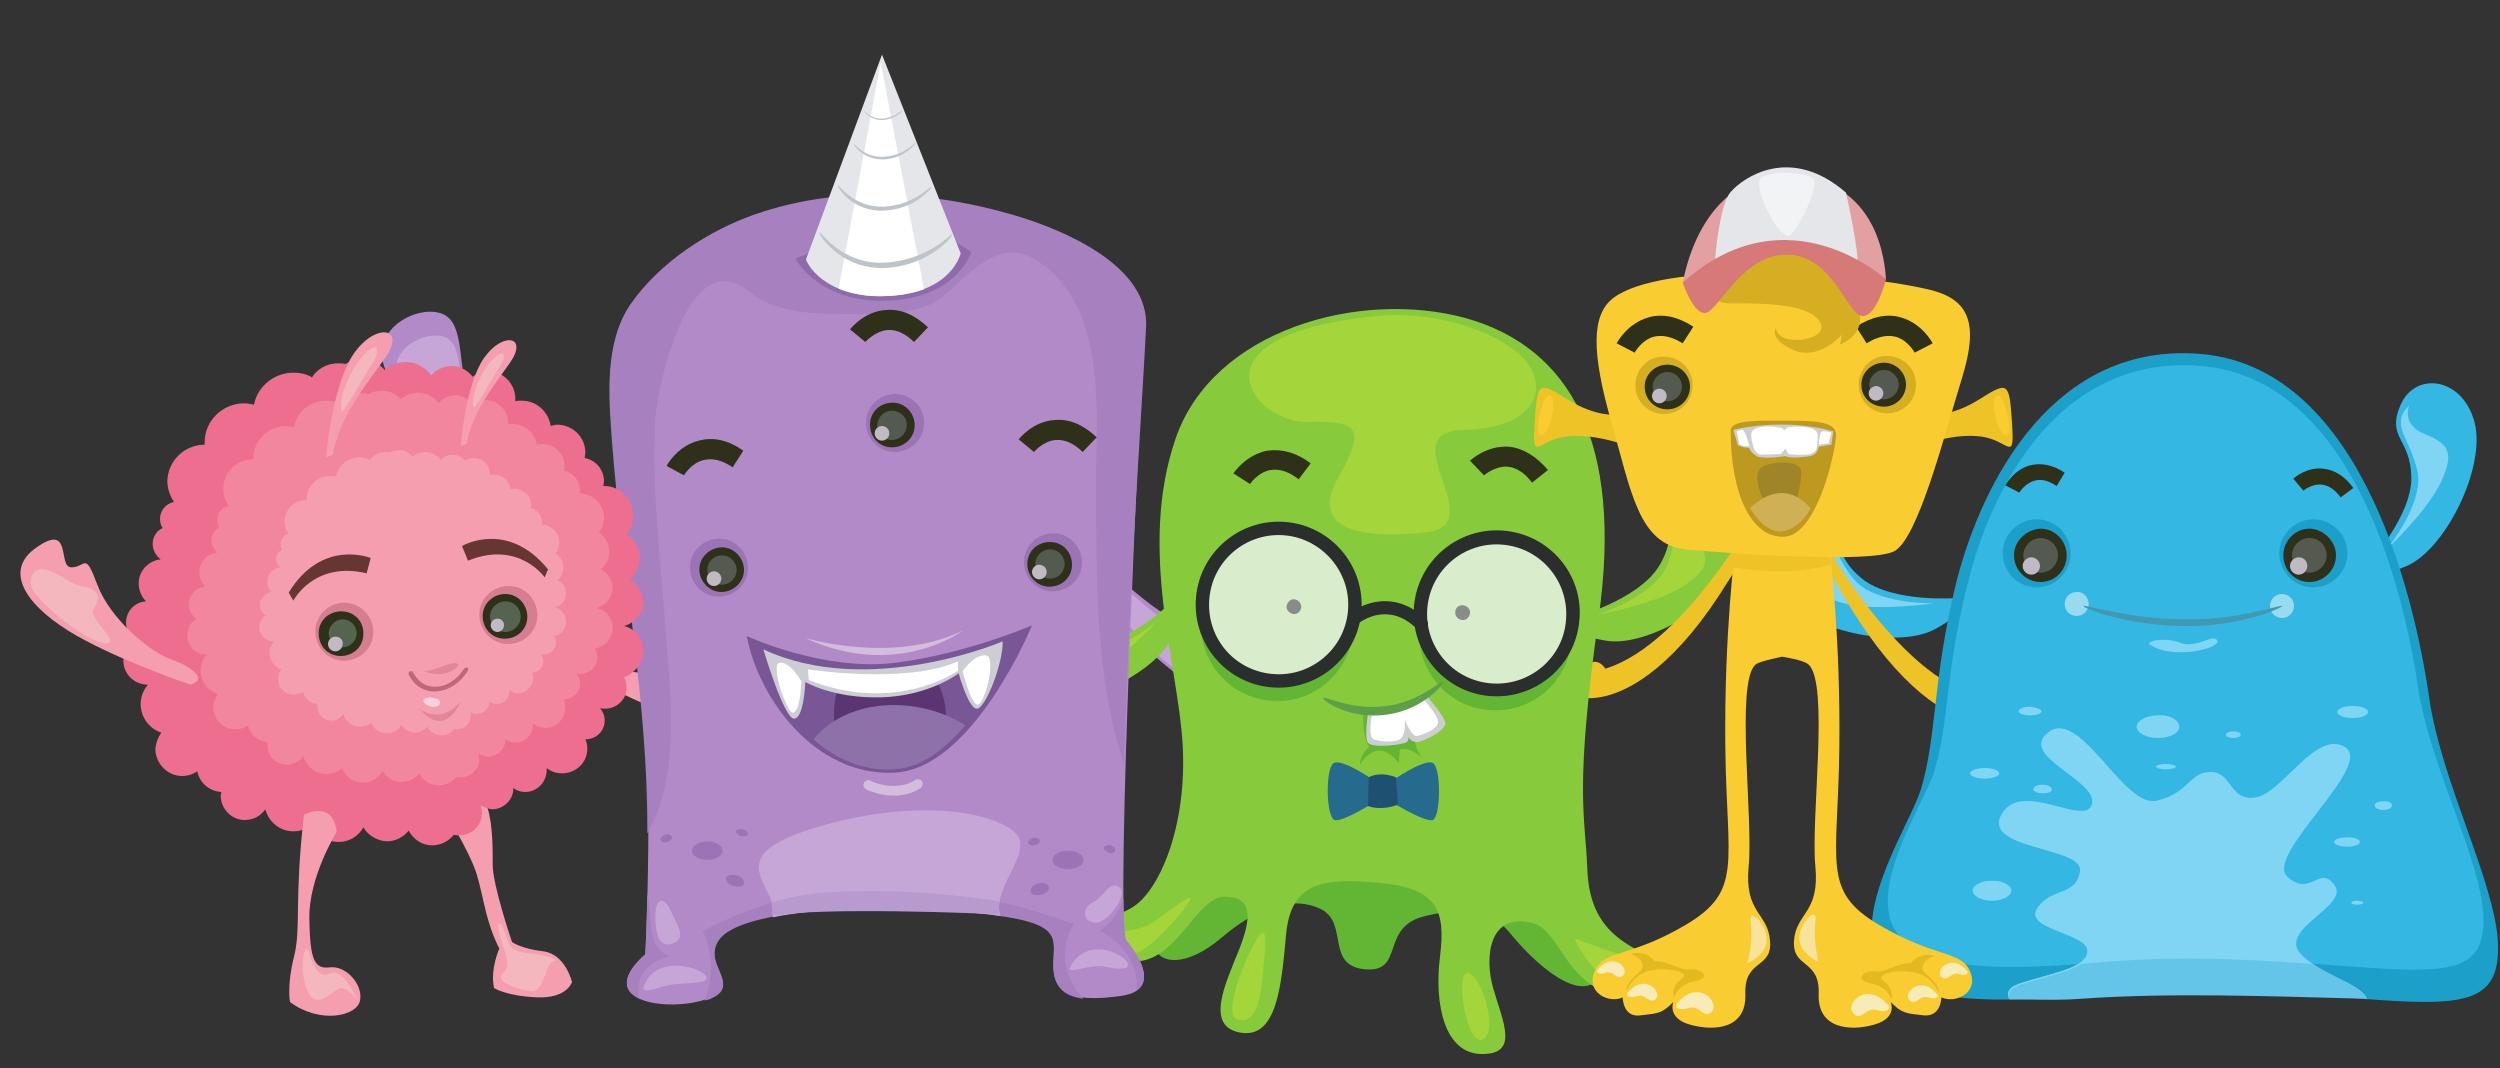 <?xml version="1.0" encoding="utf-8"?>
<!-- Generator: Adobe Illustrator 25.3.1, SVG Export Plug-In . SVG Version: 6.00 Build 0)  -->
<svg version="1.1" id="Calque_1" xmlns="http://www.w3.org/2000/svg" xmlns:xlink="http://www.w3.org/1999/xlink" x="0px" y="0px"
	 viewBox="0 0 375 160.2" style="enable-background:new 0 0 375 160.2;" xml:space="preserve">
<rect x="0" y="0" width="375" height="160.2" fill="#333333" stroke="none"/>
<style type="text/css">
	.st0{fill:#34B7E2;}
	.st1{fill:#80D5F5;}
	.st2{fill:#EEC328;}
	.st3{fill:#87CB3D;}
	.st4{fill:#A4D53B;}
	.st5{clip-path:url(#SVGID_2_);}
	.st6{fill:#1C9FC8;}
	.st7{fill:#2E301A;}
	.st8{fill:#555A50;}
	.st9{fill:#C1BAC5;}
	.st10{fill:#98DAEE;}
	.st11{fill:#4298B3;}
	.st12{fill:#65C5E8;}
	.st13{fill:#B38AC8;}
	.st14{fill:#C5A6D7;}
	.st15{fill:#63B534;}
	.st16{clip-path:url(#SVGID_4_);}
	.st17{fill:#D9ECCC;}
	.st18{fill:#2A2E2D;}
	.st19{fill:#888D8A;}
	.st20{fill:#CCCED4;}
	.st21{fill:#FFFFFF;}
	.st22{fill:#5F9E48;}
	.st23{fill:#266A8D;}
	.st24{fill:#1E5171;}
	.st25{fill:#F49EB0;}
	.st26{fill:#F3B7BD;}
	.st27{fill:#A680BF;}
	.st28{fill:#9A74B5;}
	.st29{fill:#795696;}
	.st30{fill:#5A3572;}
	.st31{fill:#8D71A8;}
	.st32{fill:#B99ACF;}
	.st33{fill:#D2BDDC;}
	.st34{fill:#906BAC;}
	.st35{clip-path:url(#SVGID_6_);}
	.st36{fill:#E4E6E9;}
	.st37{fill:#BFC3CA;}
	.st38{fill:#ED6E8F;}
	.st39{fill:#F3ABB7;}
	.st40{fill:#F2869F;}
	.st41{fill:#D67D8F;}
	.st42{fill:#546450;}
	.st43{fill:#C06879;}
	.st44{fill:#F6D1DE;}
	.st45{fill:#E2879A;}
	.st46{fill:#663633;}
	.st47{fill:#F9CD32;}
	.st48{fill:#E2B921;}
	.st49{fill:#F7EBB7;}
	.st50{fill:#F8E39C;}
	.st51{fill:#D5AE21;}
	.st52{fill:#BD9920;}
	.st53{fill:#A08429;}
	.st54{fill:#CFB054;}
	.st55{fill:#E2A0A2;}
	.st56{fill:#D77979;}
	.st57{fill:#F2F3F5;}
</style>
<g id="surface1">
	<path class="st0" d="M293.7,89.7c0,0-9.8,0.8-14.4-2.9c-4.6-3.7-2.3-6.6-7.6-8c-5.3-1.4-9,4.7-4.7,10.3c4.3,5.6,17.6,8.3,23.2,5.3
		C295.7,91.5,293.7,89.7,293.7,89.7"/>
	<path class="st1" d="M271,79.8c0,0,3,0.8,2,4.5c-1.1,3.7-0.6,5.2,4,6.3s13.1-0.1,13.1-0.1s-9,0.2-12.1-3.7
		C274.8,82.9,275.1,79.3,271,79.8"/>
	<path class="st2" d="M271.7,78c0,0,11.7,22.3,24.2,26.1c0,0,1.2-2.1,3.1-0.3c0,0,3.4,0,3.1,2.9c-0.3,2.9-14.9,6.7-30.4-26.6
		L271.7,78"/>
	<path class="st3" d="M235.9,92.7c0,0,9.7-2.6,12.9-7.7c3.2-5.1,0-7.2,4.6-10.3c4.6-3.1,10.4,1.5,8.1,8.4
		c-2.2,6.9-14.3,14.1-20.6,13C234.6,95.1,235.9,92.7,235.9,92.7"/>
	<path class="st4" d="M254.6,75.4c0,0-2.7,1.8-0.4,5c2.3,3.3,2.4,4.8-1.7,7.5c-4.1,2.7-12.8,4.3-12.8,4.3s8.8-2.9,10.5-7.7
		C252,79.7,250.4,76.3,254.6,75.4"/>
	<path class="st0" d="M355.1,84.7c0,0,6.7-7.2,6.6-13.1s-3.8-5.9-1.6-10.9s9.3-4.2,11.1,2.7c1.7,6.8-4.4,19-10.2,21.5
		C355.2,87.4,355.1,84.7,355.1,84.7"/>
	<path class="st1" d="M361.4,60.8c0,0-1.3,2.9,2.3,4.3c3.6,1.5,4.5,2.7,2.5,7.1c-2,4.4-8.2,10.2-8.2,10.2s5.7-6.9,4.6-11.8
		C361.5,65.7,358.4,63.7,361.4,60.8"/>
	<g>
		<defs>
			<rect id="SVGID_1_" x="280.3" y="52.9" width="94.5" height="97.7"/>
		</defs>
		<clipPath id="SVGID_2_">
			<use xlink:href="#SVGID_1_"  style="overflow:visible;"/>
		</clipPath>
		<g class="st5">
			<path class="st6" d="M288.1,118.5c-1.4,4.6-9.7,17.2-6.7,24.5c3,7.3,15.8,7.7,30.8,6.3c15-1.3,26.7-0.7,42,0.5
				c15.3,1.2,20.8,0.8,20.5-8.2c-0.3-9-8.5-24.3-10.3-36.8s-9.2-49.5-34.2-51.7c-22.1-1.9-32.8,19-36.7,34
				C289.8,102.1,290.6,110.3,288.1,118.5"/>
		</g>
	</g>
	<path class="st0" d="M290.1,115.8c-1.3,4.3-9.2,16-6.3,22.8c2.8,6.8,15,7.1,29.3,5.9c14.2-1.2,25.3-0.6,39.9,0.5
		c14.6,1.1,19.8,0.8,19.5-7.6s-8.1-22.7-9.8-34.3c-1.7-11.7-8.7-46.2-32.5-48.2c-21-1.8-31.2,17.7-34.8,31.7
		C291.7,100.5,292.5,108.1,290.1,115.8"/>
	<path class="st6" d="M300.4,83c0,2.8,2.3,5.1,5.1,5.1c2.8,0,5.1-2.3,5.1-5.1s-2.3-5.1-5.1-5.1C302.7,77.9,300.4,80.2,300.4,83"/>
	<path class="st7" d="M302.1,83.3c0,2.2,1.8,4,4,4c2.2,0,3.9-1.8,3.9-4c0-2.2-1.8-4-3.9-4C303.9,79.4,302.1,81.2,302.1,83.3"/>
	<path class="st8" d="M303.5,83.3c0,1.4,1.2,2.6,2.6,2.6c1.4,0,2.6-1.2,2.6-2.6c0-1.4-1.2-2.6-2.6-2.6
		C304.7,80.7,303.5,81.9,303.5,83.3"/>
	<path class="st9" d="M303.4,84.9c0,0.7,0.6,1.3,1.3,1.3s1.3-0.6,1.3-1.3s-0.6-1.3-1.3-1.3S303.4,84.2,303.4,84.9"/>
	<path class="st6" d="M352.1,83c0,2.8-2.3,5.1-5.1,5.1c-2.8,0-5.1-2.3-5.1-5.1s2.3-5.1,5.1-5.1C349.8,77.9,352.1,80.2,352.1,83"/>
	<path class="st7" d="M350.4,83.3c0,2.2-1.8,4-4,4s-3.9-1.8-3.9-4c0-2.2,1.8-4,3.9-4S350.4,81.2,350.4,83.3"/>
	<path class="st8" d="M349,83.3c0,1.4-1.2,2.6-2.6,2.6c-1.4,0-2.6-1.2-2.6-2.6c0-1.4,1.2-2.6,2.6-2.6C347.9,80.7,349,81.9,349,83.3"
		/>
	<path class="st9" d="M346.1,84.9c0,0.7-0.6,1.3-1.3,1.3c-0.7,0-1.3-0.6-1.3-1.3s0.6-1.3,1.3-1.3C345.6,83.6,346.1,84.2,346.1,84.9"
		/>
	<path class="st10" d="M313.3,90.6c0,1-0.8,1.8-1.8,1.8c-1,0-1.8-0.8-1.8-1.8c0-1,0.8-1.8,1.8-1.8C312.5,88.7,313.3,89.6,313.3,90.6
		"/>
	<path class="st10" d="M344.1,90.9c0,1-0.8,1.8-1.8,1.8s-1.8-0.8-1.8-1.8s0.8-1.8,1.8-1.8S344.1,89.9,344.1,90.9"/>
	<path class="st11" d="M342.3,90.9c0.2,0.2-6.3,3.2-14.9,3c-8.5-0.1-15-2.7-14.9-3c0.1-0.3,6.6,1.9,14.9,2
		C335.8,93.1,342.2,90.6,342.3,90.9"/>
	<path class="st1" d="M322.5,96.7c-0.8-0.5,2.1-1.2,4.5-0.3c2.4,1,5.1-1.5,5.6-0.3S325.8,99,322.5,96.7"/>
	<path class="st1" d="M345.4,143.4c-4.3-3.9,7.1-7.4,4.8-10.6s-3.6,1.9-7.1-1.3c-3.5-3.2,13-16.6,8.7-19.4
		c-4.3-2.8-9.4,6.8-13.4,7.5c-4,0.7-3.5-3.8-6.8-3.8s-3.2,3.2-8.1,4.3c-4.9,1.2-11.4-13.9-16.2-10.3c-4.8,3.6,7.4,7.2,6.5,10.8
		c-0.9,3.6-10.7-3.8-13.6,1.6c-2.9,5.3,12.4,4.8,11.8,8.5c-0.6,3.8-4.2,2.3-6.4,5.5c-2.2,3.2,7.5,3.8,7.5,6.4c0,2.6-5.2,3.3-9.8,4.8
		c-2.1,0.6-2.3,1.5-2,2.3c3.4,0,7.1-0.3,10.9-0.6c15-1.3,26.7-0.7,42,0.5c0.3,0,0.5,0,0.8,0.1C353.9,147.5,348.8,146.5,345.4,143.4"
		/>
	<path class="st12" d="M313.1,144.5c-0.3,0-0.7,0.1-1,0.1c-1.8,1.3-5.4,1.9-8.7,3c-2.1,0.6-2.3,1.5-2,2.3c3.4,0,7.1,0.2,11-0.1
		c12.8-0.9,27.2-0.4,41.9,0c0.3,0,0.5,0,0.8,0.1c-1-2-4.9-3.1-8.2-5.3C335.1,143.7,325.2,143.4,313.1,144.5"/>
	<path class="st1" d="M301.7,133.6c0,0.8-1.3,1.5-2.9,1.5c-1.6,0-2.9-0.7-2.9-1.5s1.3-1.5,2.9-1.5
		C300.4,132.1,301.7,132.8,301.7,133.6"/>
	<path class="st1" d="M299.9,116c0,0.4-1,0.8-2.2,0.8c-1.2,0-2.2-0.4-2.2-0.8s1-0.8,2.2-0.8C298.9,115.2,299.9,115.6,299.9,116"/>
	<path class="st1" d="M307.8,118.4c0,0.4-0.6,0.6-1.4,0.6s-1.4-0.3-1.4-0.6c0-0.4,0.6-0.7,1.4-0.7S307.8,118.1,307.8,118.4"/>
	<path class="st1" d="M306.2,106.7c0,0.4-0.8,0.6-1.7,0.6c-1,0-1.7-0.3-1.7-0.6c0-0.4,0.8-0.7,1.7-0.7
		C305.4,106.1,306.2,106.4,306.2,106.7"/>
	<path class="st1" d="M326.9,109c0,1-1.5,1.7-3.2,1.7c-1.8,0-3.2-0.8-3.2-1.7s1.5-1.7,3.2-1.7C325.4,107.2,326.9,108,326.9,109"/>
	<path class="st1" d="M336.1,110.2c0,0.3-0.5,0.5-1.1,0.5c-0.6,0-1.1-0.2-1.1-0.5c0-0.3,0.5-0.5,1.1-0.5
		C335.6,109.7,336.1,109.9,336.1,110.2"/>
	<path class="st1" d="M326.4,115c0,0.2-0.7,0.4-1.5,0.4s-1.5-0.2-1.5-0.4s0.7-0.4,1.5-0.4S326.4,114.8,326.4,115"/>
	<path class="st1" d="M355.2,106.8c0,0.5-1,0.9-2.3,0.9s-2.3-0.4-2.3-0.9c0-0.5,1-0.9,2.3-0.9S355.2,106.3,355.2,106.8"/>
	<path class="st1" d="M354,126.3c0,0.4-0.9,0.7-1.9,0.7c-1.1,0-2-0.3-2-0.7s0.9-0.7,2-0.7C353.2,125.6,354,125.9,354,126.3"/>
	<path class="st1" d="M358.8,120.8c0,0.4-0.6,0.7-1.3,0.7c-0.7,0-1.3-0.3-1.3-0.7c0-0.4,0.6-0.6,1.3-0.6
		C358.2,120.1,358.8,120.4,358.8,120.8"/>
	<path class="st1" d="M354.5,135.4c0,0.2-0.4,0.3-0.9,0.3s-0.9-0.1-0.9-0.3s0.4-0.3,0.9-0.3S354.5,135.3,354.5,135.4"/>
	<path class="st7" d="M304.5,69.8c-2.5,0.7-3.6,2.9-3.7,3l2.1,1.1c0,0,0.8-1.4,2.3-1.8c1-0.3,2.1,0,3.3,0.8l1.2-2
		C307.9,69.7,306.2,69.4,304.5,69.8"/>
	<path class="st7" d="M348.5,70.3c-2.5-0.3-4.4,1.4-4.5,1.5l1.5,1.8c0,0,1.3-1.1,2.8-0.9c1,0.1,2,0.8,2.8,1.9l1.9-1.4
		C351.7,71.4,350.2,70.5,348.5,70.3"/>
	<path class="st2" d="M265,74.2c0,0-11.7,22.3-24.2,26.1c0,0-1.2-2.1-3.1-0.3c0,0-3.4,0-3.1,2.9c0.3,2.9,14.9,6.7,30.4-26.6
		L265,74.2"/>
	<path class="st13" d="M165.7,84.6c0,0,7.8,8.2,14.6,10.4c6.8,2.2,13.6,0.3,15.2,3.8c1.6,3.5-1.6,10.8-7.4,9.2
		c-5.8-1.6-18.9-11.6-22.7-18.4L165.7,84.6"/>
	<path class="st14" d="M167.7,87.1c0,0,6.4,6.7,11.9,8.5c5.6,1.8,11.1,0.2,12.4,3.1c1.3,2.9-1.3,8.8-6,7.5
		c-4.7-1.3-15.4-9.4-18.5-15L167.7,87.1"/>
	<path class="st3" d="M175.4,90.6c0,0-6,5.8-10.9,5.8s-5.1-3.1-9.2-1.2c-4.2,1.9-3.4,8,2.5,9.3c5.8,1.4,16-4.1,18-9
		C177.7,90.7,175.4,90.6,175.4,90.6"/>
	<path class="st4" d="M155.3,96.4c0,0,2.4-1.1,3.7,1.9c1.3,3,2.3,3.7,6,2c3.7-1.7,8.5-7.1,8.5-7.1s-5.8,5-9.9,4.1
		C159.4,96.4,157.7,93.8,155.3,96.4"/>
	<path class="st15" d="M179.3,135.5c0,0-6.7,3.9-6.1,6.5c0.6,2.6,4.7,3.2,10.1-1.4s10.7-6.3,14.9-4.2c4.1,2.1,0.6,8.5,6.6,9
		c6,0.5,2.1-6.4,9-8c6.9-1.6,9.9-0.9,12.9,2.8s10.6,11.1,13.5,6C243,141.2,203.6,118.1,179.3,135.5"/>
	<g>
		<defs>
			<rect id="SVGID_3_" x="159.7" y="45.9" width="87.7" height="112.3"/>
		</defs>
		<clipPath id="SVGID_4_">
			<use xlink:href="#SVGID_3_"  style="overflow:visible;"/>
		</clipPath>
		<g class="st16">
			<path class="st3" d="M169.7,136.2c4.2-2.4,8.4-12.3,7.7-24.5c-0.7-12.1-6.7-29.3-1.1-45.8c5.6-16.5,27.7-22.5,43.5-18.2
				c15.8,4.4,23.7,18.7,20,44.9c-3.7,26.2-2,29.7-1.7,37.8s4.6,10.5,8,12.4c3.4,1.9-1.7,8.4-6.8,5.3c-5.1-3-5.8-8.8-9.6-9.7
				c-6.3-1.5-7.1,5.1-5.7,9.9c1.4,4.9,3.9,9.8-1.6,9.8c-5.7,0.1-7.3-7.4-6.4-14.6s-0.5-10.3-9.3-11.1c-8.8-0.8-13.1,0.2-13.8,7.9
				c-0.7,7.7-1.4,15.5-6.8,14.6s-2.3-7.3-0.3-12.3c2-5,2.1-8.1-2.1-8.1c-4.2,0-6.9,9.3-13.1,9.7c-6.2,0.5-11-1-10.7-4.1
				C160.2,137.1,163.7,139.6,169.7,136.2"/>
		</g>
	</g>
	<path class="st15" d="M203,94.7c-0.6,6.3-6.1,11-12.4,10.4c-6.3-0.5-11-6.1-10.4-12.4c0.6-6.3,6.1-11,12.4-10.4
		C198.8,82.8,203.5,88.4,203,94.7"/>
	<path class="st17" d="M203.2,91.7c-0.6,6.3-6.1,11-12.4,10.4c-6.3-0.6-11-6.1-10.4-12.4c0.5-6.3,6.1-11,12.4-10.4
		C199.1,79.8,203.8,85.4,203.2,91.7"/>
	<path class="st18" d="M179.4,89.6c-0.6,6.9,4.5,12.9,11.3,13.5c6.9,0.6,12.9-4.5,13.5-11.3c0.6-6.9-4.5-12.9-11.3-13.5
		C186,77.7,180,82.8,179.4,89.6z M181.4,89.8c0.5-5.8,5.6-10,11.3-9.5s10,5.6,9.5,11.3c-0.5,5.8-5.6,10-11.3,9.5
		C185.1,100.6,180.9,95.6,181.4,89.8"/>
	<path class="st19" d="M195.2,91.1c-0.1,0.6-0.6,1.1-1.2,1c-0.6-0.1-1.1-0.6-1-1.2c0.1-0.6,0.6-1.1,1.2-1
		C194.8,90,195.2,90.5,195.2,91.1"/>
	<path class="st15" d="M212.9,94.1c-0.5,6.3,4.1,11.9,10.4,12.4c6.3,0.6,11.9-4.1,12.4-10.4c0.6-6.3-4.1-11.9-10.4-12.4
		C219,83.1,213.4,87.7,212.9,94.1"/>
	<path class="st17" d="M213.1,91.1c-0.6,6.3,4.1,11.9,10.4,12.4c6.3,0.6,11.9-4.1,12.4-10.4c0.6-6.3-4.1-11.9-10.4-12.4
		C219.2,80.1,213.7,84.8,213.1,91.1"/>
	<path class="st18" d="M225.6,79.6c-6.9-0.6-12.9,4.5-13.5,11.3s4.5,12.9,11.3,13.5c6.9,0.6,12.9-4.5,13.5-11.3
		C237.6,86.3,232.5,80.2,225.6,79.6z M223.6,102.5c-5.8-0.5-10-5.6-9.5-11.3c0.5-5.8,5.6-10,11.3-9.5c5.8,0.5,10,5.6,9.5,11.3
		C234.5,98.7,229.4,103,223.6,102.5"/>
	<path class="st19" d="M218.3,91.8c-0.1,0.6,0.4,1.1,1,1.2c0.6,0.1,1.1-0.4,1.2-1c0.1-0.6-0.4-1.1-1-1.2
		C218.8,90.7,218.3,91.2,218.3,91.8"/>
	<path class="st15" d="M204.5,107.2c0,0-0.2,3.5,0.9,4.8c0,0-1.5,1.3-1.4,2.7c0,0,2.5-4.6,5.8-0.2l0.2-2.1c0,0,1.5-0.6,3.9,1.8
		c0,0-1.8-1.4-1.6-3.5C212.5,108.7,209.2,105.5,204.5,107.2"/>
	<path class="st20" d="M214,104.4l-8.8,2.7c0,0-0.6,3.5,0,4.3s4.2,0.4,5.3,0.1c1.1-0.2,0.7-1,0.7-1s0.5,0.9,1.5,0.8
		c1-0.2,4-1.6,4.1-2.8C216.7,107.4,214,104.4,214,104.4"/>
	<path class="st21" d="M213.5,104.9l-7.7,2.4c0,0-0.7,3.2,0.3,3.6c1,0.4,3.6,0.6,4.2-0.3s0.4-2.7,0.4-2.7s1,2.6,1.8,2.5
		c0.8-0.1,3.1-1,3.2-2C215.8,107.3,213.5,104.9,213.5,104.9"/>
	<path class="st22" d="M216.5,102.3c0.2,0-2.7,4.1-8.5,4.9c-5.8,0.8-9.8-2.3-9.5-2.5c0.1-0.4,4.1,1.9,9.4,1.2
		C213,105.3,216.2,101.9,216.5,102.3"/>
	<path class="st18" d="M202.7,91.8c-0.4,0.3-0.5,1-0.2,1.4c0.3,0.4,1,0.5,1.4,0.2c0.2-0.1,4.3-3.3,8.6,0.9c0.4,0.4,1,0.4,1.4,0
		c0.4-0.4,0.4-1,0-1.4C208.3,87.5,202.7,91.8,202.7,91.8"/>
	<path class="st7" d="M190.1,67.6c-3.2,0.6-5,3.3-5.1,3.4l2.5,1.6c0,0,1.2-1.8,3.1-2.1c1.3-0.2,2.7,0.2,4.2,1.4l1.8-2.4
		C194.5,67.9,192.3,67.3,190.1,67.6"/>
	<path class="st7" d="M226.3,67c-3.3-0.2-5.7,2-5.8,2.1l2.1,2.2c0,0,1.6-1.4,3.5-1.3c1.3,0.1,2.6,0.9,3.7,2.4l2.4-1.9
		C230.4,68.4,228.4,67.2,226.3,67"/>
	<path class="st4" d="M206.5,47.4c9.4-0.9,19,2.7,22.4,6.8c3.4,4.1,1.4,10.1-9.5,10.3c-10.8,0.3,4.3,14.1-5.3,15.3
		c-9.5,1.2-17.6-0.3-13.6-7.7c4.1-7.4,4-9.1-4.2-8.8S177.3,50.3,206.5,47.4"/>
	<path class="st4" d="M185.6,152.9c1.9,0.7,3.3-1.3,3.7-5.6c0.4-4.3,1-8.2-0.2-7.2C187.9,141.1,183,152,185.6,152.9"/>
	<path class="st4" d="M162.4,141.6c-0.1,1.1,6.2,2.2,8.4,1.2c2.3-1,6.6-5.9,7.6-7.6c1.1-1.8-3,1.4-5.5,3.2
		C170.5,140.2,162.7,139.7,162.4,141.6"/>
	<path class="st4" d="M219.8,146.1c-1.4,1.1,0.4,11.4,2.8,9.7C224.9,154.2,221.6,144.7,219.8,146.1"/>
	<path class="st4" d="M236.4,140.8c-0.7-0.3,1.9,4.1,3.8,5.4s6.2,0.7,6.2-1C246.4,143.6,244.6,144.1,236.4,140.8"/>
	<path class="st23" d="M206.3,117.2c0,0-5.1-3.6-6.3-2.7c-1.2,0.9-1.1,8.1,0.2,8.5c1.2,0.4,6.5-3,6.5-3L206.3,117.2"/>
	<path class="st23" d="M208.7,117.2c0,0,5.1-3.6,6.3-2.7c1.2,0.9,1.1,8.1-0.1,8.5c-1.2,0.4-6.5-2.9-6.5-2.9L208.7,117.2"/>
	<path class="st24" d="M209.4,116.6c0,0-2.2-1-4.1,0l-0.1,4.3c0,0,1.8,0.8,4.5-0.2L209.4,116.6"/>
	<path class="st25" d="M84.4,99.4c0,0,9.3,5.4,16.9,8s14.6,2.2,13.8-4.3c-0.7-6.5-4.3-0.3-5.7-1.9c-1.5-1.6,0.6-3.2-4.5-1.2
		c-5.1,2-12.5,0.8-15.4-0.8C86.6,97.7,83.3,96.7,84.4,99.4"/>
	<path class="st26" d="M111.1,107.7c1.2-0.4,2.6-2.2,0.5-3.5c-2-1.3-3.9-1.1-5.5-2.5s-3-0.9-3.4,1c-0.3,1.9-6.8,0.2-5.2,2.1
		C99.2,106.8,108.6,108.5,111.1,107.7"/>
	<path class="st13" d="M82,76.3c0,0-8.6-7.4-11.1-14.1c-2.5-6.7-0.9-13.6-4.5-15.1c-3.6-1.5-10.7,2.1-8.8,7.8
		c1.9,5.7,12.5,18.4,19.5,21.8L82,76.3"/>
	<path class="st14" d="M79.5,74.4c0,0-7-6-9-11.5c-2.1-5.5-0.8-11.1-3.7-12.3c-2.9-1.2-8.7,1.7-7.2,6.4c1.6,4.6,10.2,14.9,15.9,17.7
		L79.5,74.4"/>
	<path class="st13" d="M96.8,143.2c0,0,1.4-27.5-0.7-44.8S89.4,58.8,93,48.9c3.6-9.9,22.3-19.6,40.3-19c18,0.7,38.9,8.1,38.3,19.5
		c-0.6,11.5-4.3,86.8-2.7,91.6c0,0,6.6,7.4-0.8,8.4c-7.4,1-10.2-0.3-10.1-4.9s1.8-6.7-14.6-8c-16.4-1.3-32.3,0.2-35.4,4.1
		c-3.1,3.9,3.6,7-1.6,9.1C101.2,151.9,88.4,150.6,96.8,143.2"/>
	<path class="st27" d="M152.2,32.3c-12.5-3.7-26.3-4.5-38.8-0.2c-7,2.4-14.4,7.2-18.8,13.5c-4,5.8-3.3,14-2.8,20.7
		c1.5,19.7,5.4,38.8,5.3,58.7c5.1-8.5,3.4-21.6,2.7-31c-0.7-10.3-2.1-20.7-1.5-31c0.3-5.3,5-26.6,14-19.3c3.7,3,8.8,3.4,13.4,3.4
		c4.3,0,11.8,0.4,15.3-2.3c5.1-4.1,9.1-10,15.6-5c9.8,7.6,7.7,23.2,7.8,34.1c0.1,13.6-0.1,27.7,4.2,40.8c0.9-29.5,2.6-51.4,3.3-65.4
		C172.6,39.8,159.3,34.4,152.2,32.3"/>
	<path class="st27" d="M168.9,141c-0.2-0.7-0.4-2.9-0.4-6.1c-0.6,1.8-1.6,3.4-3.6,4.7c3.8,1.9,6.1,5.6,5.5,9
		C173.8,146.6,168.9,141,168.9,141"/>
	<path class="st27" d="M161.1,138.6c-18-6.5-38.4-8.4-55.7,1.1c1.6,3.1,1.6,7,0.3,10.4c0.2-0.1,0.5-0.1,0.7-0.2
		c5.2-2.1-1.4-5.2,1.6-9.1c3.1-3.9,18.9-5.4,35.4-4.1c16.4,1.3,14.7,3.4,14.6,8c0,3.1,1.3,4.7,4.5,5.1
		C159.7,146.9,158.7,142.4,161.1,138.6"/>
	<path class="st27" d="M100.5,143.4c-4-1.5-2.4-6.4-3.4-9.3c-0.1,5.4-0.3,9-0.3,9c-3.8,3.4-3.2,5.5-1,6.6
		C95.4,146.3,96.9,144.5,100.5,143.4"/>
	<path class="st28" d="M103.5,85.1c0,2.4,1.9,4.4,4.3,4.4c2.4,0,4.4-1.9,4.4-4.3c0-2.4-1.9-4.4-4.3-4.4
		C105.5,80.8,103.5,82.7,103.5,85.1"/>
	<path class="st7" d="M104.9,85.4c0,1.8,1.5,3.4,3.3,3.4c1.8,0,3.4-1.5,3.4-3.3c0-1.8-1.5-3.4-3.3-3.4
		C106.5,82.1,104.9,83.6,104.9,85.4"/>
	<path class="st8" d="M106.1,85.5c0,1.2,1,2.2,2.2,2.2c1.2,0,2.2-1,2.2-2.2s-1-2.2-2.2-2.2C107.1,83.3,106.1,84.2,106.1,85.5"/>
	<path class="st9" d="M106,86.8c0,0.6,0.5,1.1,1.1,1.1c0.6,0,1.1-0.5,1.1-1.1c0-0.6-0.5-1.1-1.1-1.1C106.5,85.7,106,86.2,106,86.8"
		/>
	<path class="st28" d="M162.3,84.4c0,2.4-2,4.3-4.4,4.3c-2.4,0-4.3-2-4.3-4.4c0-2.4,2-4.3,4.4-4.3C160.4,80,162.3,82,162.3,84.4"/>
	<path class="st7" d="M160.8,84.7c0,1.9-1.5,3.3-3.4,3.3c-1.8,0-3.3-1.5-3.3-3.4c0-1.9,1.5-3.3,3.4-3.3
		C159.4,81.3,160.8,82.8,160.8,84.7"/>
	<path class="st8" d="M159.7,84.6c0,1.2-1,2.2-2.2,2.2c-1.2,0-2.2-1-2.2-2.2c0-1.2,1-2.2,2.2-2.2C158.7,82.4,159.7,83.4,159.7,84.6"
		/>
	<path class="st9" d="M157,85.8c0,0.6-0.5,1.1-1.1,1.1c-0.6,0-1.1-0.5-1.1-1.1s0.5-1.1,1.1-1.1C156.6,84.8,157,85.2,157,85.8"/>
	<path class="st28" d="M138.6,63.5c0,2.4-2,4.3-4.4,4.3c-2.4,0-4.3-2-4.3-4.4c0-2.4,2-4.3,4.4-4.3C136.8,59.2,138.7,61.1,138.6,63.5
		"/>
	<path class="st7" d="M137.2,63.8c0,1.8-1.5,3.3-3.4,3.3s-3.3-1.5-3.3-3.4c0-1.9,1.5-3.3,3.4-3.3C135.7,60.4,137.2,61.9,137.2,63.8"
		/>
	<path class="st8" d="M136,63.8c0,1.2-1,2.2-2.2,2.2c-1.2,0-2.2-1-2.2-2.2c0-1.2,1-2.2,2.2-2.2S136.1,62.6,136,63.8"/>
	<path class="st9" d="M133.4,65c0,0.6-0.5,1.1-1.1,1.1s-1.1-0.5-1.1-1.1s0.5-1.1,1.1-1.1S133.4,64.4,133.4,65"/>
	<path class="st7" d="M104.8,66.1c-3.2,0.8-4.8,3.7-4.8,3.8l2.6,1.4c0,0,1.1-1.9,3-2.3c1.3-0.3,2.7,0,4.3,1.1l1.6-2.5
		C109.2,66,107,65.5,104.8,66.1"/>
	<path class="st7" d="M132.9,46.5c-3.3,0.2-5.3,2.8-5.4,2.9l2.3,1.9c0,0,1.4-1.6,3.3-1.8c1.3-0.1,2.7,0.5,4,1.8l2.1-2.2
		C137.2,47.2,135.1,46.3,132.9,46.5"/>
	<path class="st7" d="M158.2,63c-3.3,0.2-5.3,2.8-5.4,2.9l2.3,1.9c0,0,1.4-1.7,3.3-1.8c1.3-0.1,2.7,0.5,4,1.8l2.1-2.2
		C162.5,63.7,160.4,62.8,158.2,63"/>
	<path class="st29" d="M112,95.4c0,0,11.6,5.4,22.4,4s20.4-5.6,20.4-5.6s-8.8,21.5-20.6,22.1C122.3,116.5,113.8,104.8,112,95.4"/>
	<path class="st30" d="M125.8,111.7c5.5-0.9,10.4-2.7,15.8-0.8c0.7-3.6,0.4-8.1-3-11c-1.4,0.3-2.8,0.5-4.2,0.7c-2.5,0.3-5,0.3-7.4,0
		C124.9,103.5,124.6,108,125.8,111.7"/>
	<path class="st31" d="M122,110.9c3.3,2.9,7.4,4.8,12.1,4.5c4.1-0.2,7.7-3.1,10.7-6.6C137.9,104.4,127.3,104.5,122,110.9"/>
	<path class="st20" d="M114.5,97.4c0,0,3.1,10.4,4.6,10.4c1.5,0,1.7-5.5,1.7-5.5s4.2,2.5,11.4,2.3c7.2-0.2,11.6-3.6,11.6-3.6
		s1.5,5.5,2.8,5.3s3.9-6.9,3.8-10.1C150.5,96.2,130.3,104.8,114.5,97.4"/>
	<path class="st21" d="M120.2,102.2c0,0-1.6-2.9-3.2-2.8c-1.6,0.1,1.1,7.8,2,7.5C120.1,106.6,120.2,102.2,120.2,102.2"/>
	<path class="st21" d="M121.3,102l-0.1-1.6c0,0,14.6,2.3,22.5-1.2l0,1.4C143.7,100.6,134.5,107.2,121.3,102"/>
	<path class="st21" d="M144.4,100.7c0,0,1.6-2.5,3.4-2.4c1.8,0-0.1,7.6-1.2,7.4C145.6,105.5,144.4,100.7,144.4,100.7"/>
	<path class="st14" d="M152.6,125.3c-2.4-3.1-13.2-5.6-27.6-1.9c-14.4,3.7-11.4,7.1-9.7,10.8c0.7,1.4,0.8,2.5,0.6,3.4
		c6.8-1.4,17.1-1.7,27.6-0.9c2.7,0.2,4.8,0.4,6.6,0.7C148.6,133.6,154.7,128.1,152.6,125.3"/>
	<path class="st32" d="M149.9,135.2c0-0.1-23.1-3.6-34.2,0.2c0.1,0.7,0.2,1.5,0.1,2c6.8-1.4,32.4-0.4,34.2-0.2
		C149.8,136.7,149.8,136,149.9,135.2"/>
	<path class="st14" d="M98.4,139c0.2,2.1,1,3.2,2.8,2.4c1.8-0.8,0.2-3-0.7-5C99.5,134.3,97.9,134.6,98.4,139"/>
	<path class="st14" d="M96.6,147.9c-0.6,1.6,2.3-0.1,4.9-0.3c2.6-0.2,5-0.1,4.4-1.2C105.4,145.3,98.5,142.9,96.6,147.9"/>
	<path class="st14" d="M160.5,145.1c-0.6,1.2,3.2-0.6,5.3-0.1c2.1,0.5,4.4,0.5,3-1C167.4,142.5,162.7,140.9,160.5,145.1"/>
	<path class="st14" d="M163.7,135.5c-1.3,0.7-1.4,2.8,0.6,2.9c1.9,0.1,5-4.3,3.6-5.3C166.4,132,165.8,134.4,163.7,135.5"/>
	<path class="st33" d="M120.8,95.7c0,0,13.1,4,23.6-1.1C144.3,94.7,134.4,102,120.8,95.7"/>
	<path class="st33" d="M137.3,117c-3,1.9-6.7,0.2-6.7,0.1c-0.4-0.2-0.8,0-1,0.3c-0.2,0.4,0,0.8,0.3,1c0.2,0.1,4.5,2.2,8.2-0.2
		c0.3-0.2,0.4-0.7,0.2-1C138.1,116.9,137.7,116.8,137.3,117"/>
	<path class="st28" d="M108.4,127.6c0,0.8-1.1,1.4-2.3,1.4c-1.3,0-2.3-0.7-2.3-1.4c0-0.8,1.1-1.4,2.3-1.4
		C107.4,126.2,108.4,126.9,108.4,127.6"/>
	<path class="st28" d="M111.6,132.5c-0.1,0.5-0.8,0.6-1.6,0.4s-1.2-0.8-1.1-1.2s0.8-0.6,1.6-0.4C111.2,131.5,111.7,132,111.6,132.5"
		/>
	<path class="st28" d="M100.8,125.5c0.1,0.3-0.2,0.6-0.7,0.8s-0.9,0-1-0.3c-0.1-0.3,0.2-0.6,0.7-0.8S100.7,125.3,100.8,125.5"/>
	<path class="st28" d="M112.2,125.1c-0.1,0.3-0.5,0.4-1,0.3s-0.8-0.4-0.8-0.7c0.1-0.3,0.5-0.4,1-0.3
		C111.9,124.5,112.2,124.8,112.2,125.1"/>
	<path class="st28" d="M157.9,129c0,0.8,1,1.4,2.3,1.4c1.3,0,2.3-0.6,2.3-1.4c0-0.8-1-1.4-2.3-1.4S157.9,128.2,157.9,129"/>
	<path class="st28" d="M154.6,133.7c0.1,0.5,0.8,0.7,1.6,0.5c0.8-0.2,1.3-0.7,1.1-1.2s-0.8-0.7-1.6-0.5S154.5,133.3,154.6,133.7"/>
	<path class="st28" d="M165.6,127.1c-0.1,0.3,0.2,0.6,0.7,0.8c0.5,0.2,0.9,0,1-0.3c0.1-0.3-0.2-0.6-0.7-0.8
		C166.2,126.7,165.7,126.8,165.6,127.1"/>
	<path class="st28" d="M154.2,126.4c0.1,0.3,0.5,0.5,1,0.4s0.8-0.4,0.8-0.7c-0.1-0.3-0.5-0.5-1-0.4
		C154.5,125.8,154.2,126.1,154.2,126.4"/>
	<path class="st34" d="M128.5,35l-9.2,3.8c0,0,3.6,6.8,14,6.3c10.4-0.5,12.4-7.3,12.4-7.3l-6-3.9L128.5,35"/>
	<g>
		<defs>
			<rect id="SVGID_5_" x="120" y="8.2" width="25" height="36.5"/>
		</defs>
		<clipPath id="SVGID_6_">
			<use xlink:href="#SVGID_5_"  style="overflow:visible;"/>
		</clipPath>
		<g class="st35">
			<path class="st36" d="M120.9,38.9c0,0.3,2.5,5.9,12.2,5.5c9.7-0.4,11-6.4,11-6.4L132.3,8.2L120.9,38.9"/>
		</g>
	</g>
	<path class="st21" d="M125.8,43.3c1.8,0.7,4.2,1.3,7.3,1.1c2.2-0.1,4-0.5,5.5-1l-6.5-34L125.8,43.3"/>
	<path class="st37" d="M142.8,35.1c0.4,0.1-3.3,4.8-10.1,5.1c-7,0.2-10.1-5.5-9.8-5.3c0.1-0.4,3.3,4.8,9.7,4.5
		C139.1,39.1,142.8,35,142.8,35.1"/>
	<path class="st37" d="M139.7,28c0.3,0-2.4,3.4-7.1,3.6c-5,0.2-7.2-3.9-6.9-3.8c0-0.2,2.4,3.4,6.9,3.2C137,30.8,139.6,27.9,139.7,28
		"/>
	<path class="st37" d="M137.3,21.4c0.2,0-1.5,2.3-4.6,2.5c-3.3,0.2-4.8-2.4-4.6-2.3c0-0.2,1.6,2.2,4.6,1.9
		C135.7,23.3,137.3,21.3,137.3,21.4"/>
	<path class="st37" d="M135.5,16.4c0.1,0-1,1.5-3.1,1.6c-2.1,0.1-3.1-1.7-3-1.6c0-0.1,1,1.5,3,1.4C134.3,17.6,135.5,16.4,135.5,16.4
		"/>
	<path class="st25" d="M66.5,121.4c0,0,3.8,6,5,9.7c1.1,3.7,1.3,7,3.4,11.2c0,0-1.4,3-0.8,5.9c0,0,1.8,1.2,6.4,1.4
		c4.6,0.2,5.3-2.3,5.3-2.3s-1-4.2-4.3-4.6c-3.4-0.4-4.7-1.4-4.7-1.4s-2.9-8.5-2.9-11.6C73.9,126.7,74.3,112.7,66.5,121.4"/>
	<path class="st26" d="M75.4,146c-1.3,1.3,2.5,2.5,4.3,2.7c1.9,0.2,2.2-4.4,3.3-4.5c1.1-0.1-0.5-0.9-3.5-1.2c-3-0.3-3-0.9-3.8-3.2
		c-0.8-2.3-1.4-1.4-0.6,1C75.8,143.3,76.8,144.7,75.4,146"/>
	<path class="st38" d="M96.5,97.6c0-1.8-1.2-3.3-2.9-3.7c1.6-0.4,2.9-1.9,2.9-3.6c0-1.5-0.9-2.8-2.1-3.4c0.9-0.8,1.6-1.9,1.6-3.2
		c0-1.5-0.8-2.8-2-3.6c0.6-0.7,1-1.7,1-2.7c0-2.5-1.9-4.5-4.4-4.5c0,0,0,0-0.1,0c0-0.2,0.1-0.4,0.1-0.7c0-1.7-1.2-3.2-2.9-3.5
		c0-0.2,0.1-0.5,0.1-0.8c0-2.3-1.8-4.1-4.1-4.2c-0.4,0-0.8,0.1-1.1,0.2c-0.3-2.1-2.1-3.8-4.3-3.8c-0.4,0-0.7,0-1,0.1
		c0-0.1,0-0.2,0-0.4c0-2.2-1.8-4.1-4-4.1c-0.9,0-1.7,0.3-2.4,0.8c-0.7-0.9-1.9-1.6-3.1-1.6c-1.2,0-2.3,0.5-3.1,1.4
		c-0.9-1.2-2.3-2-3.8-2c-1.2,0-2.3,0.4-3.2,1.2c-0.8-1-2.1-1.6-3.4-1.6c-0.9,0-1.8,0.3-2.5,0.7c-0.3-0.1-0.7-0.1-1.1-0.1
		c-1.6,0-3.1,0.8-3.9,2.1c-0.8-0.5-1.8-0.7-2.8-0.7c-2.9,0-5.4,2.1-5.9,4.8c-0.5-0.1-1-0.2-1.5-0.2c-3.2,0-5.9,2.6-5.9,5.8
		c0,0.1,0,0.3,0,0.4c0,0,0,0,0,0c-3,0-5.5,2.4-5.6,5.4c0,1.2,0.4,2.3,1,3.2c-1.2,0.2-2.1,1.3-2.1,2.5c0,0.5,0.1,1,0.4,1.4
		c-0.9,0.4-1.5,1.3-1.5,2.4c0,0.9,0.5,1.8,1.2,2.3c-1.8,0.2-3.3,1.7-3.3,3.6c0,1,0.4,2,1.1,2.7c-1.7,0.1-3,1.5-3,3.2
		c0,1.1,0.6,2.2,1.4,2.7c-1,0.6-1.8,1.7-1.8,3c0,1.9,1.5,3.5,3.5,3.6c0.1,0,0.1,0,0.2,0c-0.7,0.8-1.1,1.8-1.1,2.9
		c0,2,1.3,3.7,3.1,4.3c-0.5,0.7-0.8,1.5-0.9,2.4c0,2.2,1.8,4.1,4,4.1c0.9,0,1.7-0.3,2.3-0.7c0.3,1.7,1.8,3,3.6,3.1
		c0,0.2-0.1,0.4-0.1,0.5c0,2,1.6,3.7,3.6,3.7c1.3,0,2.4-0.6,3.1-1.6c0.5,1.9,2.2,3.3,4.2,3.3c1.1,0,2.1-0.4,2.9-1.1
		c0.6,1.6,2.1,2.7,3.9,2.7c1.6,0,3-0.9,3.7-2.2c0.7,1.2,2,2,3.5,2.1c1.3,0,2.5-0.6,3.3-1.6c0.7,1.3,2,2.2,3.5,2.2
		c1.3,0,2.5-0.6,3.3-1.6c0.2,0.1,0.5,0.1,0.8,0.1c1.9,0,3.4-1.5,3.4-3.4c0-0.4-0.1-0.7-0.2-1.1c0.5,0.3,1.1,0.5,1.7,0.6
		c1.7,0,3.2-1.4,3.2-3.1c0,0,0-0.1,0-0.1c0.5,0.4,1.1,0.6,1.8,0.6c1.7,0,3.1-1.4,3.2-3.1c0-0.2,0-0.3,0-0.5c0.6,0.5,1.4,0.8,2.3,0.8
		c2.1,0,3.8-1.6,3.8-3.7c0-0.5-0.1-1-0.3-1.4c0,0,0,0,0,0c1.6,0,2.9-1.2,2.9-2.8c0-0.8-0.3-1.4-0.7-1.9c0.2,0.1,0.5,0.1,0.8,0.1
		c1.7,0,3.2-1.4,3.2-3.1c0-0.6-0.2-1.2-0.4-1.6C95.2,101,96.5,99.4,96.5,97.6"/>
	<path class="st39" d="M79.6,107.1c1,0,1.9-0.5,2.4-1.3c-1,0.5-2.1,0.8-3.2,1.2C79.1,107,79.3,107.1,79.6,107.1"/>
	<path class="st40" d="M91.9,94.2c0-1.5-1-2.7-2.4-3c1.3-0.3,2.3-1.5,2.4-3c0-1.2-0.7-2.3-1.8-2.8c0.8-0.6,1.3-1.5,1.3-2.6
		c0-1.2-0.6-2.3-1.6-2.9c0.5-0.6,0.8-1.4,0.8-2.2c0-2-1.6-3.6-3.6-3.7c0,0,0,0-0.1,0c0-0.2,0.1-0.4,0.1-0.5c0-1.4-1-2.6-2.4-2.9
		c0-0.2,0.1-0.4,0.1-0.6c0-1.9-1.5-3.4-3.3-3.4c-0.3,0-0.6,0.1-0.9,0.1c-0.2-1.7-1.7-3.1-3.5-3.1c-0.3,0-0.6,0-0.8,0.1
		c0-0.1,0-0.2,0-0.3c0-1.8-1.4-3.3-3.3-3.4c-0.7,0-1.4,0.2-2,0.6c-0.6-0.8-1.5-1.3-2.6-1.3c-1,0-1.9,0.4-2.5,1.2
		c-0.7-1-1.8-1.6-3.1-1.6c-1,0-1.9,0.4-2.6,1c-0.7-0.8-1.7-1.3-2.8-1.3c-0.8,0-1.5,0.2-2.1,0.6C55,59,54.7,59,54.4,59
		c-1.3,0-2.5,0.7-3.2,1.7c-0.7-0.4-1.4-0.6-2.3-0.6c-2.4,0-4.4,1.7-4.8,4c-0.4-0.1-0.8-0.2-1.2-0.2c-2.7,0-4.8,2.1-4.9,4.7
		c0,0.1,0,0.2,0,0.3c0,0,0,0,0,0c-2.5,0-4.5,1.9-4.5,4.4c0,1,0.3,1.9,0.8,2.6c-1,0.2-1.7,1-1.7,2.1c0,0.4,0.1,0.8,0.3,1.1
		c-0.7,0.4-1.2,1.1-1.2,1.9c0,0.8,0.4,1.4,0.9,1.9c-1.5,0.1-2.7,1.4-2.7,2.9c0,0.8,0.3,1.6,0.9,2.2c-1.4,0.1-2.4,1.2-2.5,2.6
		c0,0.9,0.5,1.8,1.2,2.2c-0.9,0.5-1.4,1.4-1.4,2.5c0,1.6,1.3,2.9,2.8,2.9c0.1,0,0.1,0,0.1,0c-0.6,0.6-0.9,1.4-0.9,2.4
		c0,1.6,1.1,3,2.6,3.5c-0.4,0.6-0.7,1.2-0.7,2c0,1.8,1.4,3.3,3.3,3.3c0.7,0,1.4-0.2,1.9-0.6c0.3,1.4,1.5,2.4,2.9,2.5
		c0,0.1,0,0.3,0,0.4c0,1.7,1.3,3,2.9,3c1,0,2-0.5,2.5-1.3c0.4,1.5,1.8,2.7,3.4,2.7c0.9,0,1.7-0.3,2.4-0.9c0.5,1.3,1.7,2.2,3.1,2.2
		c1.3,0,2.5-0.7,3-1.8c0.6,1,1.6,1.7,2.8,1.7c1.1,0,2-0.5,2.7-1.3c0.5,1.1,1.6,1.8,2.9,1.8c1.1,0,2.1-0.5,2.7-1.3
		c0.2,0.1,0.4,0.1,0.6,0.1c1.5,0,2.8-1.2,2.8-2.7c0-0.3-0.1-0.6-0.1-0.9c0.4,0.3,0.9,0.4,1.4,0.5c1.4,0,2.6-1.1,2.6-2.5
		c0,0,0,0,0-0.1c0.4,0.3,0.9,0.5,1.5,0.5c1.4,0,2.6-1.1,2.6-2.5c0-0.1,0-0.3,0-0.4c0.5,0.4,1.1,0.6,1.8,0.7c1.7,0,3.1-1.3,3.1-3.1
		c0-0.4-0.1-0.8-0.2-1.2c0,0,0,0,0,0c1.3,0,2.4-1,2.4-2.3c0-0.6-0.2-1.2-0.6-1.6c0.2,0.1,0.4,0.1,0.6,0.1c1.4,0,2.6-1.1,2.6-2.5
		c0-0.5-0.1-1-0.4-1.3C90.8,97,91.9,95.7,91.9,94.2"/>
	<path class="st25" d="M84.9,93.3c0-1.1-0.7-2-1.7-2.2c1-0.2,1.7-1.1,1.7-2.1c0-0.9-0.5-1.7-1.3-2c0.6-0.4,0.9-1.1,0.9-1.9
		c0-0.9-0.5-1.7-1.2-2.1c0.4-0.4,0.6-1,0.6-1.6c0-1.4-1.1-2.6-2.6-2.7c0,0,0,0,0,0c0-0.1,0-0.3,0-0.4c0-1-0.7-1.9-1.7-2.1
		c0-0.1,0.1-0.3,0.1-0.4c0-1.3-1.1-2.4-2.4-2.5c-0.2,0-0.4,0-0.7,0.1c-0.2-1.3-1.2-2.2-2.5-2.2c-0.2,0-0.4,0-0.6,0.1
		c0-0.1,0-0.1,0-0.2c0-1.3-1-2.4-2.4-2.4c-0.5,0-1,0.2-1.4,0.4c-0.4-0.6-1.1-0.9-1.8-0.9c-0.7,0-1.4,0.3-1.8,0.8
		c-0.5-0.7-1.3-1.2-2.3-1.2c-0.7,0-1.4,0.3-1.9,0.7c-0.5-0.6-1.2-1-2-1c-0.5,0-1.1,0.2-1.5,0.4c-0.2-0.1-0.4-0.1-0.6-0.1
		c-1,0-1.8,0.5-2.3,1.2c-0.5-0.3-1.1-0.4-1.6-0.4c-1.7,0-3.2,1.2-3.5,2.9c-0.3-0.1-0.6-0.1-0.9-0.1c-1.9,0-3.5,1.5-3.5,3.4
		c0,0.1,0,0.2,0,0.2c0,0,0,0,0,0c-1.8,0-3.3,1.4-3.3,3.2c0,0.7,0.2,1.4,0.6,1.9c-0.7,0.1-1.2,0.7-1.2,1.5c0,0.3,0.1,0.6,0.2,0.8
		c-0.5,0.3-0.9,0.8-0.9,1.4c0,0.6,0.3,1,0.7,1.3c-1.1,0.1-2,1-2,2.1c0,0.6,0.2,1.2,0.7,1.6c-1,0.1-1.8,0.9-1.8,1.9
		c0,0.7,0.3,1.3,0.9,1.6c-0.6,0.4-1,1-1,1.8c0,1.1,0.9,2.1,2.1,2.1c0,0,0.1,0,0.1,0c-0.4,0.5-0.7,1-0.7,1.7c0,1.2,0.8,2.2,1.8,2.5
		c-0.3,0.4-0.5,0.9-0.5,1.4c0,1.3,1,2.4,2.4,2.4c0.5,0,1-0.2,1.4-0.4c0.2,1,1.1,1.8,2.1,1.8c0,0.1,0,0.2,0,0.3
		c0,1.2,0.9,2.2,2.1,2.2c0.8,0,1.4-0.4,1.8-1c0.3,1.1,1.3,1.9,2.5,1.9c0.7,0,1.3-0.2,1.7-0.6c0.3,0.9,1.2,1.6,2.3,1.6
		c1,0,1.8-0.5,2.2-1.3c0.4,0.7,1.2,1.2,2,1.2c0.8,0,1.5-0.4,1.9-0.9c0.4,0.8,1.2,1.3,2.1,1.3c0.8,0,1.5-0.4,1.9-1
		c0.1,0,0.3,0.1,0.5,0.1c1.1,0,2-0.9,2-2c0-0.2,0-0.4-0.1-0.6c0.3,0.2,0.6,0.3,1,0.3c1,0,1.9-0.8,1.9-1.8c0,0,0,0,0-0.1
		c0.3,0.2,0.7,0.4,1.1,0.4c1,0,1.9-0.8,1.9-1.8c0-0.1,0-0.2,0-0.3c0.4,0.3,0.8,0.5,1.3,0.5c1.2,0,2.2-1,2.3-2.2
		c0-0.3-0.1-0.6-0.2-0.9c0,0,0,0,0,0c0.9,0,1.7-0.7,1.7-1.7c0-0.4-0.2-0.8-0.4-1.1c0.1,0,0.3,0.1,0.4,0.1c1,0,1.9-0.8,1.9-1.8
		c0-0.4-0.1-0.7-0.3-1C84.1,95.3,84.9,94.4,84.9,93.3"/>
	<path class="st41" d="M56,94.8c0,2.4-2,4.3-4.4,4.3c-2.4,0-4.3-2-4.3-4.4c0-2.4,2-4.3,4.4-4.3C54.1,90.5,56,92.4,56,94.8"/>
	<path class="st7" d="M54.5,95.1c0,1.9-1.5,3.3-3.4,3.3c-1.9,0-3.3-1.5-3.3-3.4s1.5-3.3,3.4-3.3C53.1,91.7,54.6,93.2,54.5,95.1"/>
	<path class="st42" d="M53.5,95c0,1.1-1,2.1-2.1,2.1c-1.1,0-2.1-1-2.1-2.1c0-1.1,1-2.1,2.1-2.1C52.6,92.9,53.5,93.9,53.5,95"/>
	<path class="st9" d="M51.4,96.6c0,0.6-0.5,1.1-1.1,1.1c-0.6,0-1.1-0.5-1.1-1.1c0-0.6,0.5-1.1,1.1-1.1C51,95.5,51.5,96,51.4,96.6"/>
	<path class="st41" d="M80.6,92.3c0,2.4-2,4.3-4.4,4.3c-2.4,0-4.3-2-4.3-4.4c0-2.4,2-4.3,4.4-4.3C78.7,87.9,80.6,89.9,80.6,92.3"/>
	<path class="st7" d="M79.1,92.5c0,1.9-1.5,3.3-3.4,3.3c-1.9,0-3.3-1.5-3.3-3.4c0-1.8,1.5-3.3,3.4-3.3
		C77.7,89.1,79.1,90.7,79.1,92.5"/>
	<path class="st42" d="M78.1,92.5c0,1.3-1.1,2.3-2.3,2.3s-2.3-1.1-2.3-2.3c0-1.3,1.1-2.3,2.3-2.3C77.1,90.2,78.1,91.2,78.1,92.5"/>
	<path class="st9" d="M75.6,93.8c0,0.6-0.5,1-1,1c-0.5,0-1-0.5-1-1c0-0.6,0.5-1,1-1C75.2,92.8,75.6,93.2,75.6,93.8"/>
	<path class="st43" d="M69.6,100.3c0,0-1.4,2.5-4,2.7c-2.6,0.2-3.5-2-3.6-2.1c-0.1-0.2-0.3-0.3-0.5-0.2c-0.2,0.1-0.3,0.3-0.2,0.5
		c0,0,1.2,2.8,4.3,2.5c3-0.3,4.5-3,4.6-3.1c0.1-0.2,0-0.4-0.2-0.5C69.9,100.1,69.7,100.2,69.6,100.3"/>
	<path class="st44" d="M63.5,105c-0.1,0.8,2.2,1.6,2.5,0.5C66.2,104.5,63.6,104.4,63.5,105"/>
	<path class="st45" d="M63.6,100.7c0,0,1.2,0.5,2.6,0.4c1.5-0.2,3.2-1.3,2.3-1.6C67.6,99.2,65,100.7,63.6,100.7"/>
	<path class="st45" d="M62.9,106.3c0,0,3.2,2.6,6.2-1.1C69.1,105.2,66.9,111,62.9,106.3"/>
	<path class="st46" d="M44,90.1c0,0,3.1-6,11-4.1l0.6-2.3c0,0-7.3-3-12.3,5.2L44,90.1"/>
	<path class="st46" d="M81.7,86.6c0,0-3.9-5.6-11.5-2.5l-0.9-2.2c0,0,6.8-4,12.9,3.5L81.7,86.6"/>
	<path class="st25" d="M28.6,102.7c0,0-10.2-3.4-17.2-7.4c-7-4-11.3-9.5-5.9-13.2c5.4-3.8,3.1,3,5.2,3c2.2,0,2-2.5,3.9,2.6
		c1.9,5.1,7.7,9.9,10.8,11.1C28.5,99.9,31.4,101.8,28.6,102.7"/>
	<path class="st26" d="M4.8,88.2c-0.5-1.2,0-3.4,2.3-2.7c2.3,0.7,3.4,2.2,5.5,2.5c2,0.3,2.7,1.7,1.5,3.2c-1.2,1.5,4.3,5.2,1.8,5.3
		C13.3,96.5,5.8,90.6,4.8,88.2"/>
	<path class="st25" d="M45.6,122.2c0,0,4.4-2.3,4.9,2.6c0,0-4.2,6.7-4.1,13s0.8,7.6,3.1,7.3c2.4-0.3,5,2.6,4.5,5
		c-0.5,2.4-6.1,3.5-10.5,0.2c0,0-0.5-2.4,0.6-6.8C45.2,139.2,44.1,135.1,45.6,122.2"/>
	<path class="st26" d="M46.3,149c1.1,2.1,3,0.3,4.3-0.6s3,1.7,3,1.7s-1.9-4.9-4-4.1c-2,0.9-2.7-1.4-3.3-3.3
		C45.6,140.9,44.7,146.1,46.3,149"/>
	<path class="st25" d="M53.1,53c-3.3,4.7-4.2,15.6-4.2,15.6l1-0.4c1.1-5.6,4.4-9.7,7.8-14.4S56.4,48.3,53.1,53"/>
	<path class="st26" d="M51.2,61.6c0.1,1,3.2-4.9,4.6-7c1.4-2.2,0.9-3.5-1-1.6S50.8,59.2,51.2,61.6"/>
	<path class="st25" d="M72.6,53.7c-2.8,4-3.5,13.2-3.5,13.2l0.9-0.3c0.9-4.8,3.7-8.2,6.5-12.2S75.4,49.7,72.6,53.7"/>
	<path class="st26" d="M71,61c0.1,0.9,2.7-4.1,3.9-5.9c1.2-1.8,0.8-2.9-0.9-1.3C72.4,55.3,70.7,58.9,71,61"/>
	<path class="st2" d="M242.5,62.2c0,0-3.1,0.4-7.4-2.3c-4.3-2.7-4.5-2.7-4.9,3.5c-0.4,6.2,0.4,2.7,4.5,2.1c4.1-0.6,8.9,1.2,8.9,1.2
		L242.5,62.2"/>
	<path class="st47" d="M232.5,59.3c-1.1-0.3-2.6,6.3-1.3,6C232.5,65.1,233.7,59.7,232.5,59.3"/>
	<path class="st2" d="M289.5,62.2c0,0,3.1,0.4,7.4-2.3c4.3-2.7,4.5-2.7,4.9,3.5c0.4,6.2-0.4,2.7-4.5,2.1c-4.1-0.6-8.9,1.2-8.9,1.2
		L289.5,62.2"/>
	<path class="st47" d="M299.6,59.3c1.1-0.3,2.6,6.3,1.3,6S298.3,59.7,299.6,59.3"/>
	<path class="st47" d="M295.5,145.7c-1.4-3.2-5.1-1.9-13.7-7s-6.1-9.2-5.9-26.5c0.2-17.3-1.5-30-1.5-30h-14.1c0,0-1.7,12.7-1.5,30
		c0.2,17.3,2.7,21.4-5.9,26.5s-12.4,3.7-13.7,7c-1.4,3.2,2.2,4.9,4.2,3.9c0,0,0,3.1,2.7,2.7c2.7-0.3,3.2-0.3,4.9-2
		c0,0-1,2.4,2.5,3.4c3.6,1,8.5,0.7,8.3-4.6c-0.2-5.3,4.1-3.7,3.7-8c-0.3-4.2-3.9-4.1-3.2-11.2c0.7-7.1-2-27.4,1-30.2
		c0.6-0.5,2.8-0.9,4-1.2c1.2,0.2,3.4,0.6,4,1.2c3.1,2.9,0.3,23.1,1,30.2c0.7,7.1-2.9,7-3.2,11.2c-0.3,4.2,3.9,2.7,3.7,8
		c-0.2,5.3,4.8,5.6,8.3,4.6c3.6-1,2.5-3.4,2.5-3.4c1.7,1.7,2.2,1.7,4.9,2c2.7,0.3,2.7-2.7,2.7-2.7
		C293.3,150.6,296.9,148.9,295.5,145.7"/>
	<path class="st2" d="M274.6,84.7c-0.2-1.6-0.3-2.5-0.3-2.5h-14.1c0,0-0.1,1-0.3,2.9C264.7,85.9,269.8,86,274.6,84.7"/>
	<path class="st48" d="M251.1,149.7c0,0,0.3-1.9,3.1-2.5c2.8-0.6,0.8-2-0.7-1.8c-1.4,0.3-3.5-1.4-5.3-1.2c0,0-1.2-1.8-3.6-1.1
		c0,0,1.5,0.4,1.8,1.6c0.3,1.2-2.2,1.7-2.5,4c0,0,1.1-2.6,3.6-3.1c2.6-0.6,6,0.2,4.9,1.1C251.4,147.5,250.7,148.2,251.1,149.7"/>
	<path class="st49" d="M251.5,150.6c-0.3,0.4,0.2,1.1,1.8,0.6c1.7-0.5,2.3,1.8,3.5,0.5S254.7,146.6,251.5,150.6"/>
	<path class="st49" d="M244.1,149c-0.2,0.3,0.1,0.8,1.5,0.4c1.3-0.4,1.8,1.4,2.8,0.4C249.4,148.8,246.6,145.8,244.1,149"/>
	<path class="st49" d="M239.6,145.5c-0.2,0.3,0.1,0.8,1.3,0.4c1.2-0.4,1.6,1.3,2.6,0.4C244.5,145.3,241.9,142.6,239.6,145.5"/>
	<path class="st48" d="M283.7,150c0,0-0.3-1.9-3.1-2.5c-2.8-0.6-0.8-2.1,0.7-1.8c1.4,0.3,3.5-1.4,5.3-1.2c0,0,1.2-1.8,3.6-1.1
		c0,0-1.5,0.4-1.8,1.6c-0.3,1.2,2.3,1.7,2.5,4c0,0-1.1-2.6-3.6-3.1c-2.6-0.6-6,0.2-4.9,1.1C283.3,147.8,284,148.5,283.7,150"/>
	<path class="st49" d="M283.3,150.9c0.3,0.4-0.2,1.1-1.8,0.6c-1.7-0.5-2.3,1.8-3.5,0.5C276.6,150.6,280.1,146.9,283.3,150.9"/>
	<path class="st49" d="M290.6,149.2c0.2,0.3-0.1,0.8-1.4,0.4s-1.8,1.4-2.8,0.4C285.4,149,288.1,146.1,290.6,149.2"/>
	<path class="st49" d="M295.1,145.7c0.2,0.3-0.1,0.8-1.3,0.4c-1.2-0.4-1.6,1.3-2.6,0.4C290.2,145.5,292.8,142.8,295.1,145.7"/>
	<path class="st50" d="M262.1,144.5c0,0,0.9-3.2,0.5-6c-0.4-2.8,2.6,0.3,2.4,2.6C264.9,143.3,262.1,144.5,262.1,144.5"/>
	<path class="st50" d="M272.8,144.3c0,0-0.9-3.2-0.5-6s-2.5,0.3-2.4,2.5C270,143.1,272.8,144.3,272.8,144.3"/>
	<path class="st47" d="M242,44.7c-3.3,2.5-3.3,8.1-0.3,18.6c3,10.5,4.1,18.4,11.2,19.1c7.1,0.7,27.6,2.1,31.2,0.3s7.6-17.6,10.2-26
		c2.6-8.4,1-11.9-5.1-13.3C276.5,40.5,249.2,39.2,242,44.7"/>
	<path class="st51" d="M278.8,57.7c0,2.4,1.9,4.3,4.3,4.3c2.4,0,4.3-1.9,4.3-4.3c0-2.4-1.9-4.3-4.3-4.3
		C280.7,53.3,278.8,55.3,278.8,57.7"/>
	<path class="st7" d="M279.2,57.7c0,1.9,1.5,3.3,3.4,3.3c1.8,0,3.3-1.5,3.3-3.3s-1.5-3.3-3.3-3.3C280.7,54.4,279.2,55.9,279.2,57.7"
		/>
	<path class="st8" d="M280.4,57.7c0,1.2,1,2.2,2.2,2.2s2.2-1,2.2-2.2s-1-2.2-2.2-2.2S280.4,56.5,280.4,57.7"/>
	<path class="st9" d="M280.3,59c0,0.6,0.5,1.1,1.1,1.1c0.6,0,1.1-0.5,1.1-1.1s-0.5-1.1-1.1-1.1C280.8,58,280.3,58.4,280.3,59"/>
	<path class="st51" d="M245.3,57.8c0,2.4,1.9,4.3,4.3,4.3c2.4,0,4.3-1.9,4.3-4.3s-1.9-4.3-4.3-4.3C247.2,53.4,245.3,55.4,245.3,57.8
		"/>
	<path class="st7" d="M246.7,58c0,1.9,1.5,3.4,3.4,3.4s3.4-1.5,3.4-3.4c0-1.8-1.5-3.3-3.4-3.3S246.7,56.2,246.7,58"/>
	<path class="st8" d="M247.9,58c0,1.2,1,2.2,2.2,2.2s2.2-1,2.2-2.2c0-1.2-1-2.2-2.2-2.2S247.9,56.8,247.9,58"/>
	<path class="st9" d="M247.8,59.4c0,0.6,0.5,1.1,1.1,1.1s1.1-0.5,1.1-1.1c0-0.6-0.5-1.1-1.1-1.1S247.8,58.8,247.8,59.4"/>
	<path class="st52" d="M259.6,64.6c0-1.7,4.4-1.5,8.2-1.5s7.5,0,7.6,2c0.1,2-2.7,15.1-7.7,15.4C262.7,80.8,259.6,74.1,259.6,64.6"/>
	<path class="st53" d="M264.9,75.8c0,0-2.6-4.7-0.5-5.8c2.1-1,5.6-0.8,5.8,0.6c0.1,1.4-0.8,4.9-0.8,4.9L264.9,75.8"/>
	<path class="st20" d="M260,64.5l0.7,2.3c0.5,0.3,1.7,0.4,1.7,0.4c0,0.5,1.2,1.3,1.2,1.3c1.8,0.4,4.2-0.1,4.2-0.1
		c0.5,0.4,3.3,0.2,4.1-0.1c0.8-0.3,0.9-1.3,0.9-1.3c0.7-0.1,1.9-0.3,1.9-0.3l0.3-2C267.4,62.6,260.2,64.4,260,64.5"/>
	<path class="st21" d="M262.4,66.9c0,0-0.6-2.4-1-2.4c-0.4-0.1-0.9,0.2-0.9,0.2l0.4,1.9C260.9,66.6,261.5,67.1,262.4,66.9"/>
	<path class="st21" d="M272.8,66.7c0,0,0.1-1.6,0.4-1.9c0.3-0.3,1.5,0.1,1.5,0.1l-0.4,1.6L272.8,66.7"/>
	<path class="st21" d="M266.8,64.1c-1.1-0.2-3.2-0.3-3.9,0.5c-0.4,0.4-0.2,1.3,0.1,2.4c0,0,0.3,1.1,1.1,1.2c0.8,0,3-0.1,3-0.1
		l0.7-0.8l0.5,0.8c0,0,2.2,0.3,3.2,0s1-0.7,1.1-1.7c0-0.3,0.2-1.2-0.1-1.6c-0.4-0.7-2.2-1-4.3-0.7c-0.3,0.1-0.2,0.3-0.6,0.4
		C267.6,64.5,267.5,64.2,266.8,64.1"/>
	<path class="st54" d="M262.5,76.2c0,0,2.1,3.8,4.8,3.5c2.7-0.3,4.3-3.4,4.3-3.4S268,71.1,262.5,76.2"/>
	<path class="st7" d="M247.3,47.6c-3.2,0.9-4.7,3.7-4.8,3.9l2.7,1.4c0,0,1-1.9,2.9-2.4c1.3-0.3,2.7,0,4.3,1L254,49
		C251.7,47.5,249.4,47,247.3,47.6"/>
	<path class="st7" d="M285.1,47.6c3.2,0.9,4.7,3.7,4.8,3.9l-2.7,1.4c0,0-1-1.9-2.9-2.4c-1.3-0.3-2.7,0-4.3,1l-1.6-2.5
		C280.8,47.5,283,47,285.1,47.6"/>
	<path class="st51" d="M256.9,38.4c0,0-2.5,7.1,2.6,7.1c5.1,0,11.8,0,13.5,2.8c1.7,2.8-6.4,3.9-6.6,0.9c0,0-1.2,1.6,2.6,3.3
		c3.8,1.7,7.3-2.3,7.3-2.3l-0.3,1.5c0,0,4.2-1.6,2.7-5.4C277.2,42.4,269.3,29.4,256.9,38.4"/>
	<path class="st55" d="M268.5,26.4c-13.8-0.5-16.1,16.2-16.1,16.2l9.3-4.7l10.3-0.5l10.9,4.5C282.8,42,283,26.9,268.5,26.4"/>
	<path class="st36" d="M257.2,39.6c0,0,0.6-8.8,2.4-10.8c1.8-2.1,8.9-7.2,17.3,0.1c0,0,2.3,10.3,1.6,10.9S268.8,34,257.2,39.6"/>
	<path class="st56" d="M252.4,42.4c0,0,1.7,5.1,3.6,4.5s5.6-9,12.3-8.7c6.7,0.3,8.8,9,11,9.2s3.6-5.5,3.6-5.5S268.1,28.3,252.4,42.4
		"/>
	<path class="st57" d="M268.2,35.4c1.2,0,4.8-7.6,3.8-8.6c-1.1-1-6.7-1.3-7.9,0S266.6,35.4,268.2,35.4"/>
</g>
</svg>
